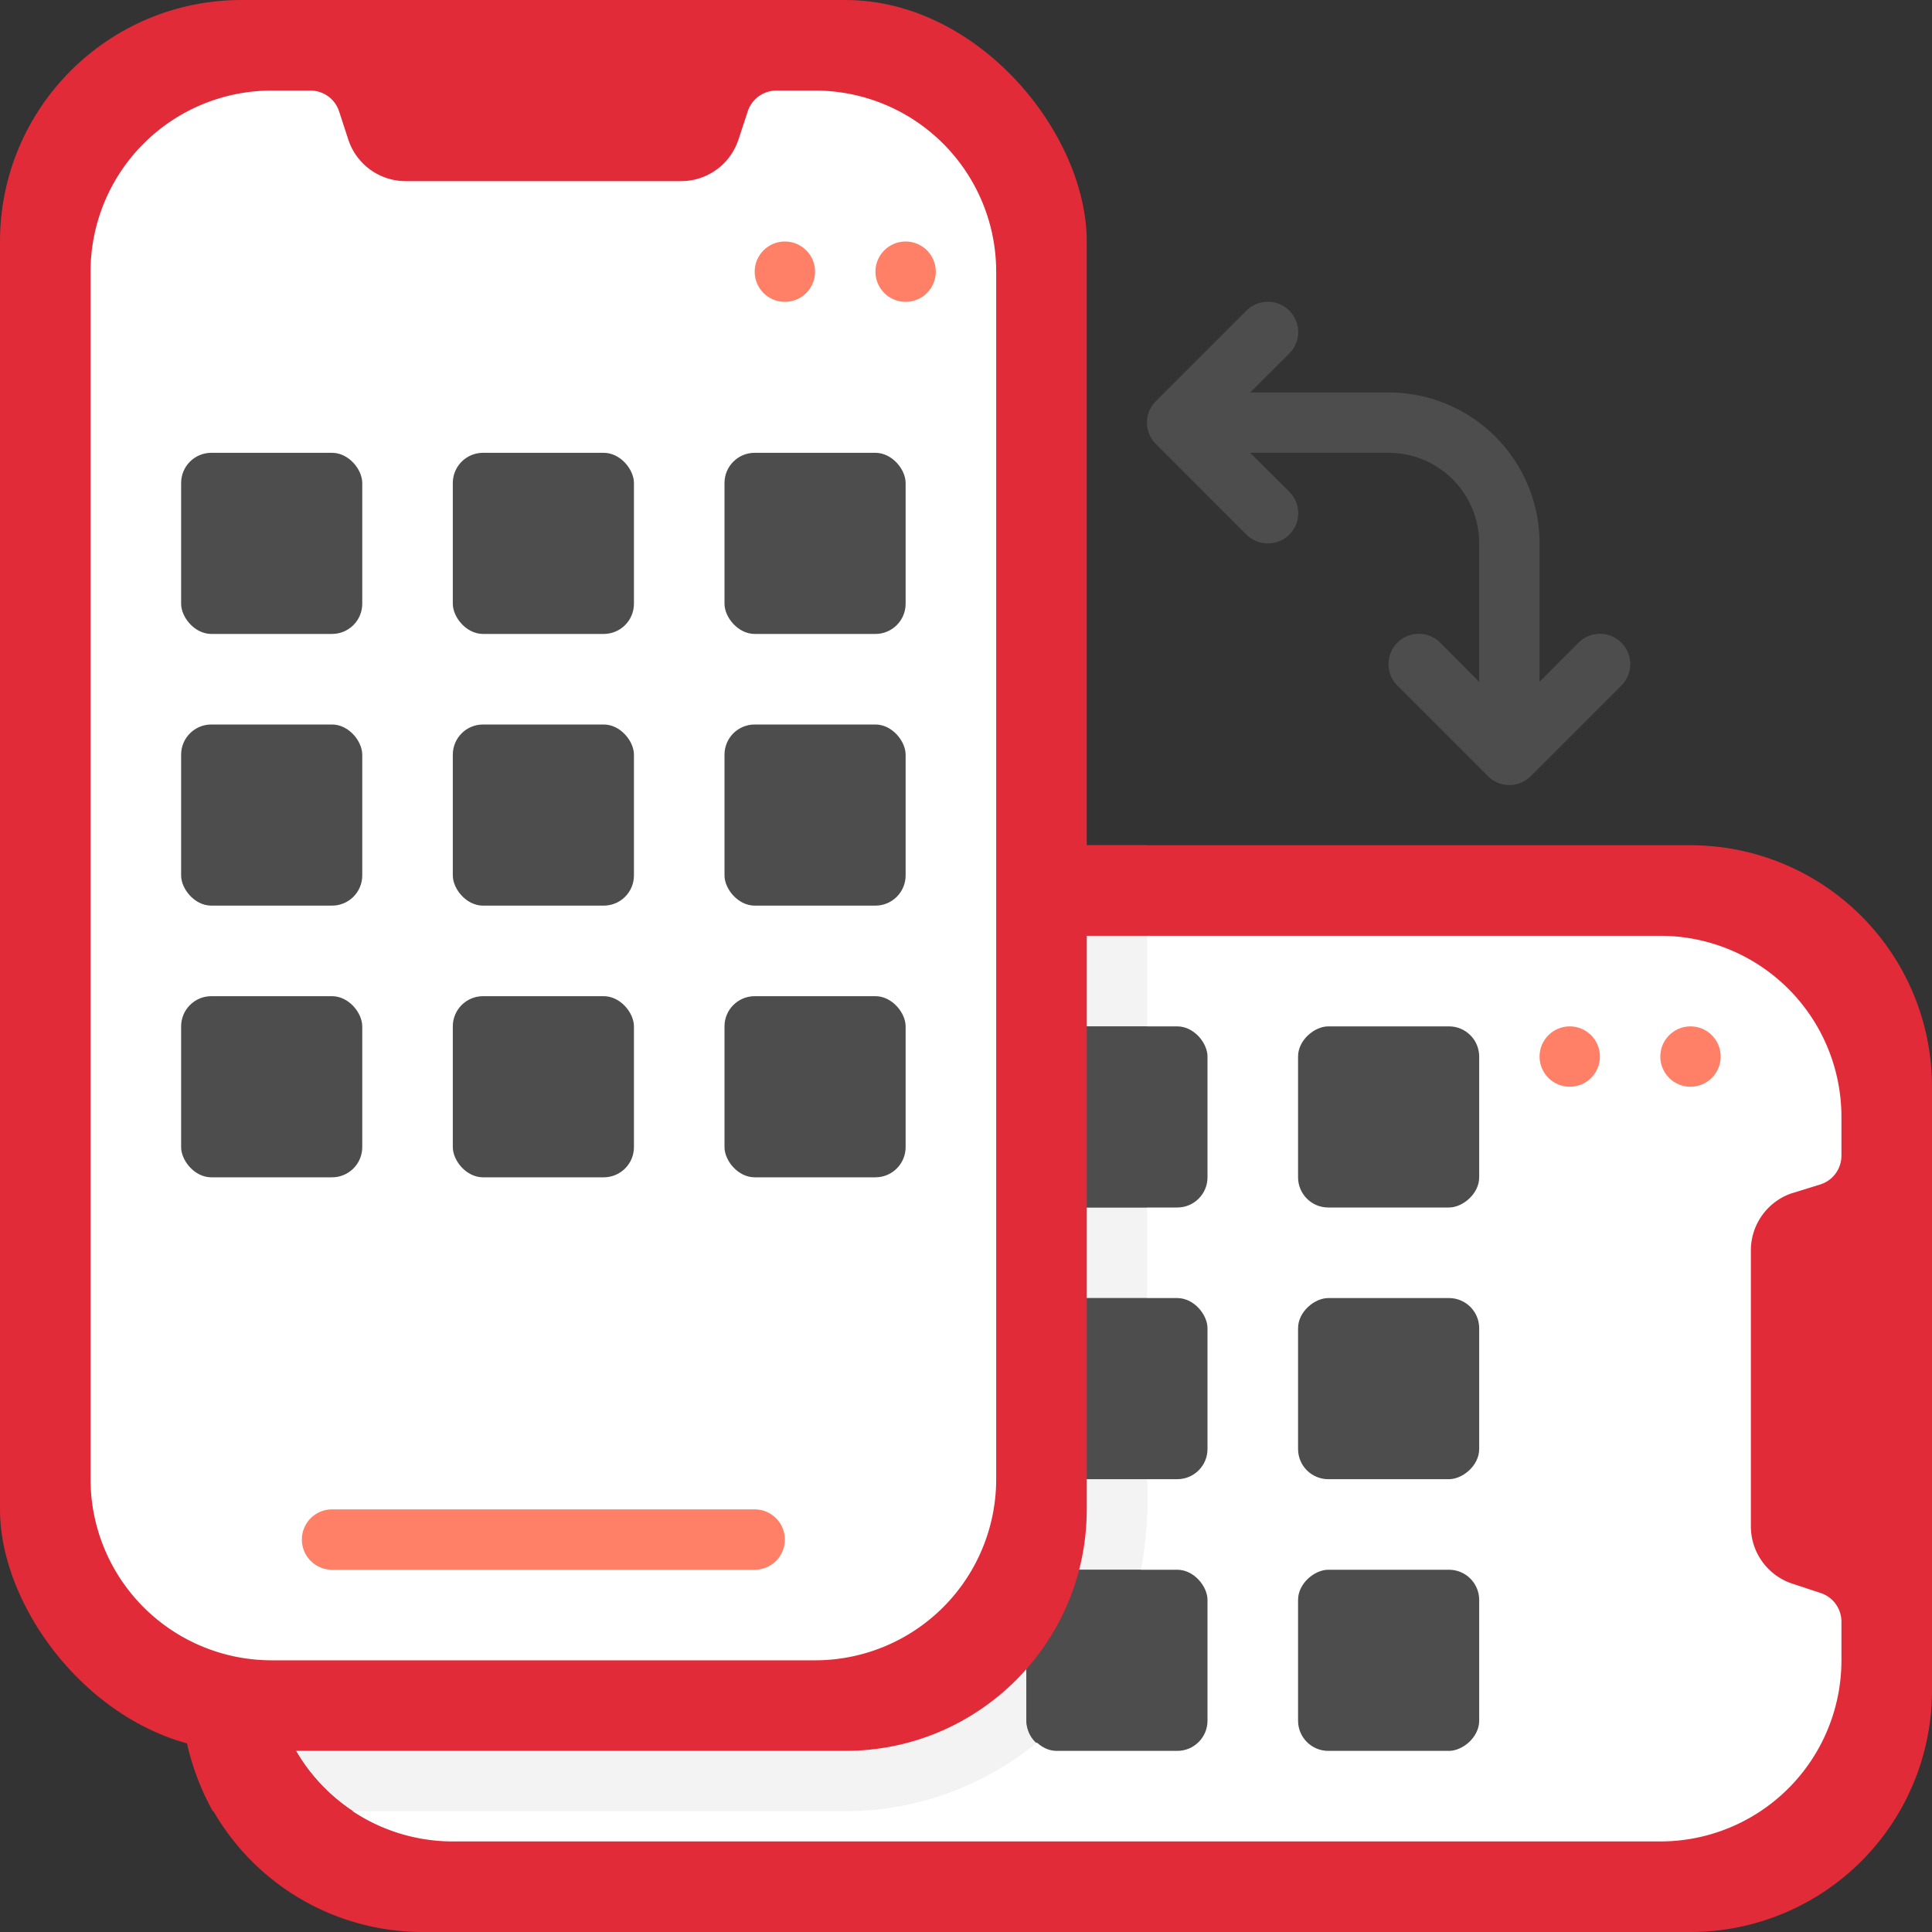 <svg id="SvgjsSvg1001" width="288" height="288" xmlns="http://www.w3.org/2000/svg" version="1.1" xmlns:xlink="http://www.w3.org/1999/xlink" xmlns:svgjs="http://svgjs.com/svgjs"><rect width="100%" height="100%" fill="#333333" stroke="none"/><defs id="SvgjsDefs1002"></defs><g id="SvgjsG1008"><svg xmlns="http://www.w3.org/2000/svg" viewBox="0 0 64 64" width="288" height="288"><g data-name="Landscape Potrait" fill="#000000" class="color000 svgShape"><path fill="#e12b38" d="M64,36V56a8,8,0,0,1-8,8H14a8,8,0,0,1-8-8V36a8,8,0,0,1,8-8H56A8,8,0,0,1,64,36Z" class="color00bebd svgShape"></path><path fill="#ffffff" d="M58,41.44v9.12a2,2,0,0,0,1.37,1.9l.94.31a1,1,0,0,1,.69.95V55a6,6,0,0,1-6,6H15a6,6,0,0,1-6-6V37a6,6,0,0,1,6-6H55a6,6,0,0,1,6,6v1.29a1,1,0,0,1-.68.94l-1,.31A2,2,0,0,0,58,41.44Z" class="colorfff svgShape"></path><circle cx="56" cy="35" r="1" fill="#ff8066" class="colord9d9d9 svgShape"></circle><circle cx="52" cy="35" r="1" fill="#ff8066" class="colord9d9d9 svgShape"></circle><rect width="6" height="6" x="43" y="43" fill="#4d4d4d" rx="1" transform="rotate(90 46 46)" class="colorffac00 svgShape"></rect><rect width="6" height="6" x="43" y="52" fill="#4d4d4d" rx="1" transform="rotate(90 46 55)" class="colorffac00 svgShape"></rect><rect width="6" height="6" x="43" y="34" fill="#4d4d4d" rx="1" transform="rotate(90 46 37)" class="colorffac00 svgShape"></rect><rect width="6" height="6" x="34" y="43" fill="#4d4d4d" rx="1" class="colorffac00 svgShape"></rect><rect width="6" height="6" x="34" y="52" fill="#4d4d4d" rx="1" class="colorffac00 svgShape"></rect><rect width="6" height="6" x="34" y="34" fill="#4d4d4d" rx="1" class="colorffac00 svgShape"></rect><path fill="#e12b38" d="M38,28v3H15a6,6,0,0,0-6,6V55a6,6,0,0,0,2.71,5C7.83,60,8,60,7.05,60a7.94,7.94,0,0,1-1-4V36a8,8,0,0,1,8-8Z" class="color00aaa8 svgShape"></path><path fill="#f3f3f3" d="M34,35v4a1,1,0,0,0,1,1h3v3H35a1,1,0,0,0-1,1v4a1,1,0,0,0,1,1h3a13.29,13.29,0,0,1-.2,3H35a1,1,0,0,0-1,1v4a1,1,0,0,0,.33.74A10,10,0,0,1,28,60H11.71A6,6,0,0,1,9,55V37a6,6,0,0,1,6-6H38v3H35A1,1,0,0,0,34,35Z" class="colorf3f3f3 svgShape"></path><path fill="#4d4d4d" d="M35 52h2.8a10.11 10.11 0 01-3.47 5.74A1 1 0 0134 57V53A1 1 0 0135 52zM38 34v6H35a1 1 0 01-1-1V35a1 1 0 011-1zM35 43h3v6H35a1 1 0 01-1-1V44A1 1 0 0135 43z" class="colorea9706 svgShape"></path><rect width="36" height="58" fill="#e12b38" rx="8" class="color50d9d7 svgShape"></rect><path fill="#ffffff" d="M33,9V49a6,6,0,0,1-6,6H9a6,6,0,0,1-6-6V9A6,6,0,0,1,9,3h1.29a1,1,0,0,1,.94.68l.31.95A2,2,0,0,0,13.44,6h9.12a2,2,0,0,0,1.9-1.37l.31-.94A1,1,0,0,1,25.72,3H27A6,6,0,0,1,33,9Z" class="colorfff svgShape"></path><circle cx="30" cy="9" r="1" fill="#ff8066" class="colord9d9d9 svgShape"></circle><circle cx="26" cy="9" r="1" fill="#ff8066" class="colord9d9d9 svgShape"></circle><rect width="6" height="6" x="15" y="15" fill="#4d4d4d" rx="1" class="colorffac00 svgShape"></rect><rect width="6" height="6" x="24" y="15" fill="#4d4d4d" rx="1" class="colorffac00 svgShape"></rect><rect width="6" height="6" x="6" y="15" fill="#4d4d4d" rx="1" class="colorffac00 svgShape"></rect><rect width="6" height="6" x="15" y="24" fill="#4d4d4d" rx="1" class="colorffac00 svgShape"></rect><rect width="6" height="6" x="24" y="24" fill="#4d4d4d" rx="1" class="colorffac00 svgShape"></rect><rect width="6" height="6" x="6" y="24" fill="#4d4d4d" rx="1" class="colorffac00 svgShape"></rect><rect width="6" height="6" x="15" y="33" fill="#4d4d4d" rx="1" class="colorffac00 svgShape"></rect><rect width="6" height="6" x="24" y="33" fill="#4d4d4d" rx="1" class="colorffac00 svgShape"></rect><rect width="6" height="6" x="6" y="33" fill="#4d4d4d" rx="1" class="colorffac00 svgShape"></rect><path fill="#ff8066" d="M25,52H11a1,1,0,0,1,0-2H25a1,1,0,0,1,0,2Z" class="colord9d9d9 svgShape"></path><path fill="#4d4d4d" d="M42,18a1,1,0,0,1-.71-.29l-3-3a1,1,0,0,1,0-1.42l3-3a1,1,0,0,1,1.42,1.42L40.41,14l2.3,2.29A1,1,0,0,1,42,18Z" class="colorffac00 svgShape"></path><path fill="#4d4d4d" d="M50,25a1,1,0,0,1-1-1V18a3,3,0,0,0-3-3H40a1,1,0,0,1,0-2h6a5,5,0,0,1,5,5v6A1,1,0,0,1,50,25Z" class="colorffac00 svgShape"></path><path fill="#4d4d4d" d="M49.29,25.71l-3-3a1,1,0,0,1,1.42-1.42L50,23.59l2.29-2.3a1,1,0,0,1,1.42,1.42l-3,3A1,1,0,0,1,49.29,25.71Z" class="colorffac00 svgShape"></path></g></svg></g></svg>